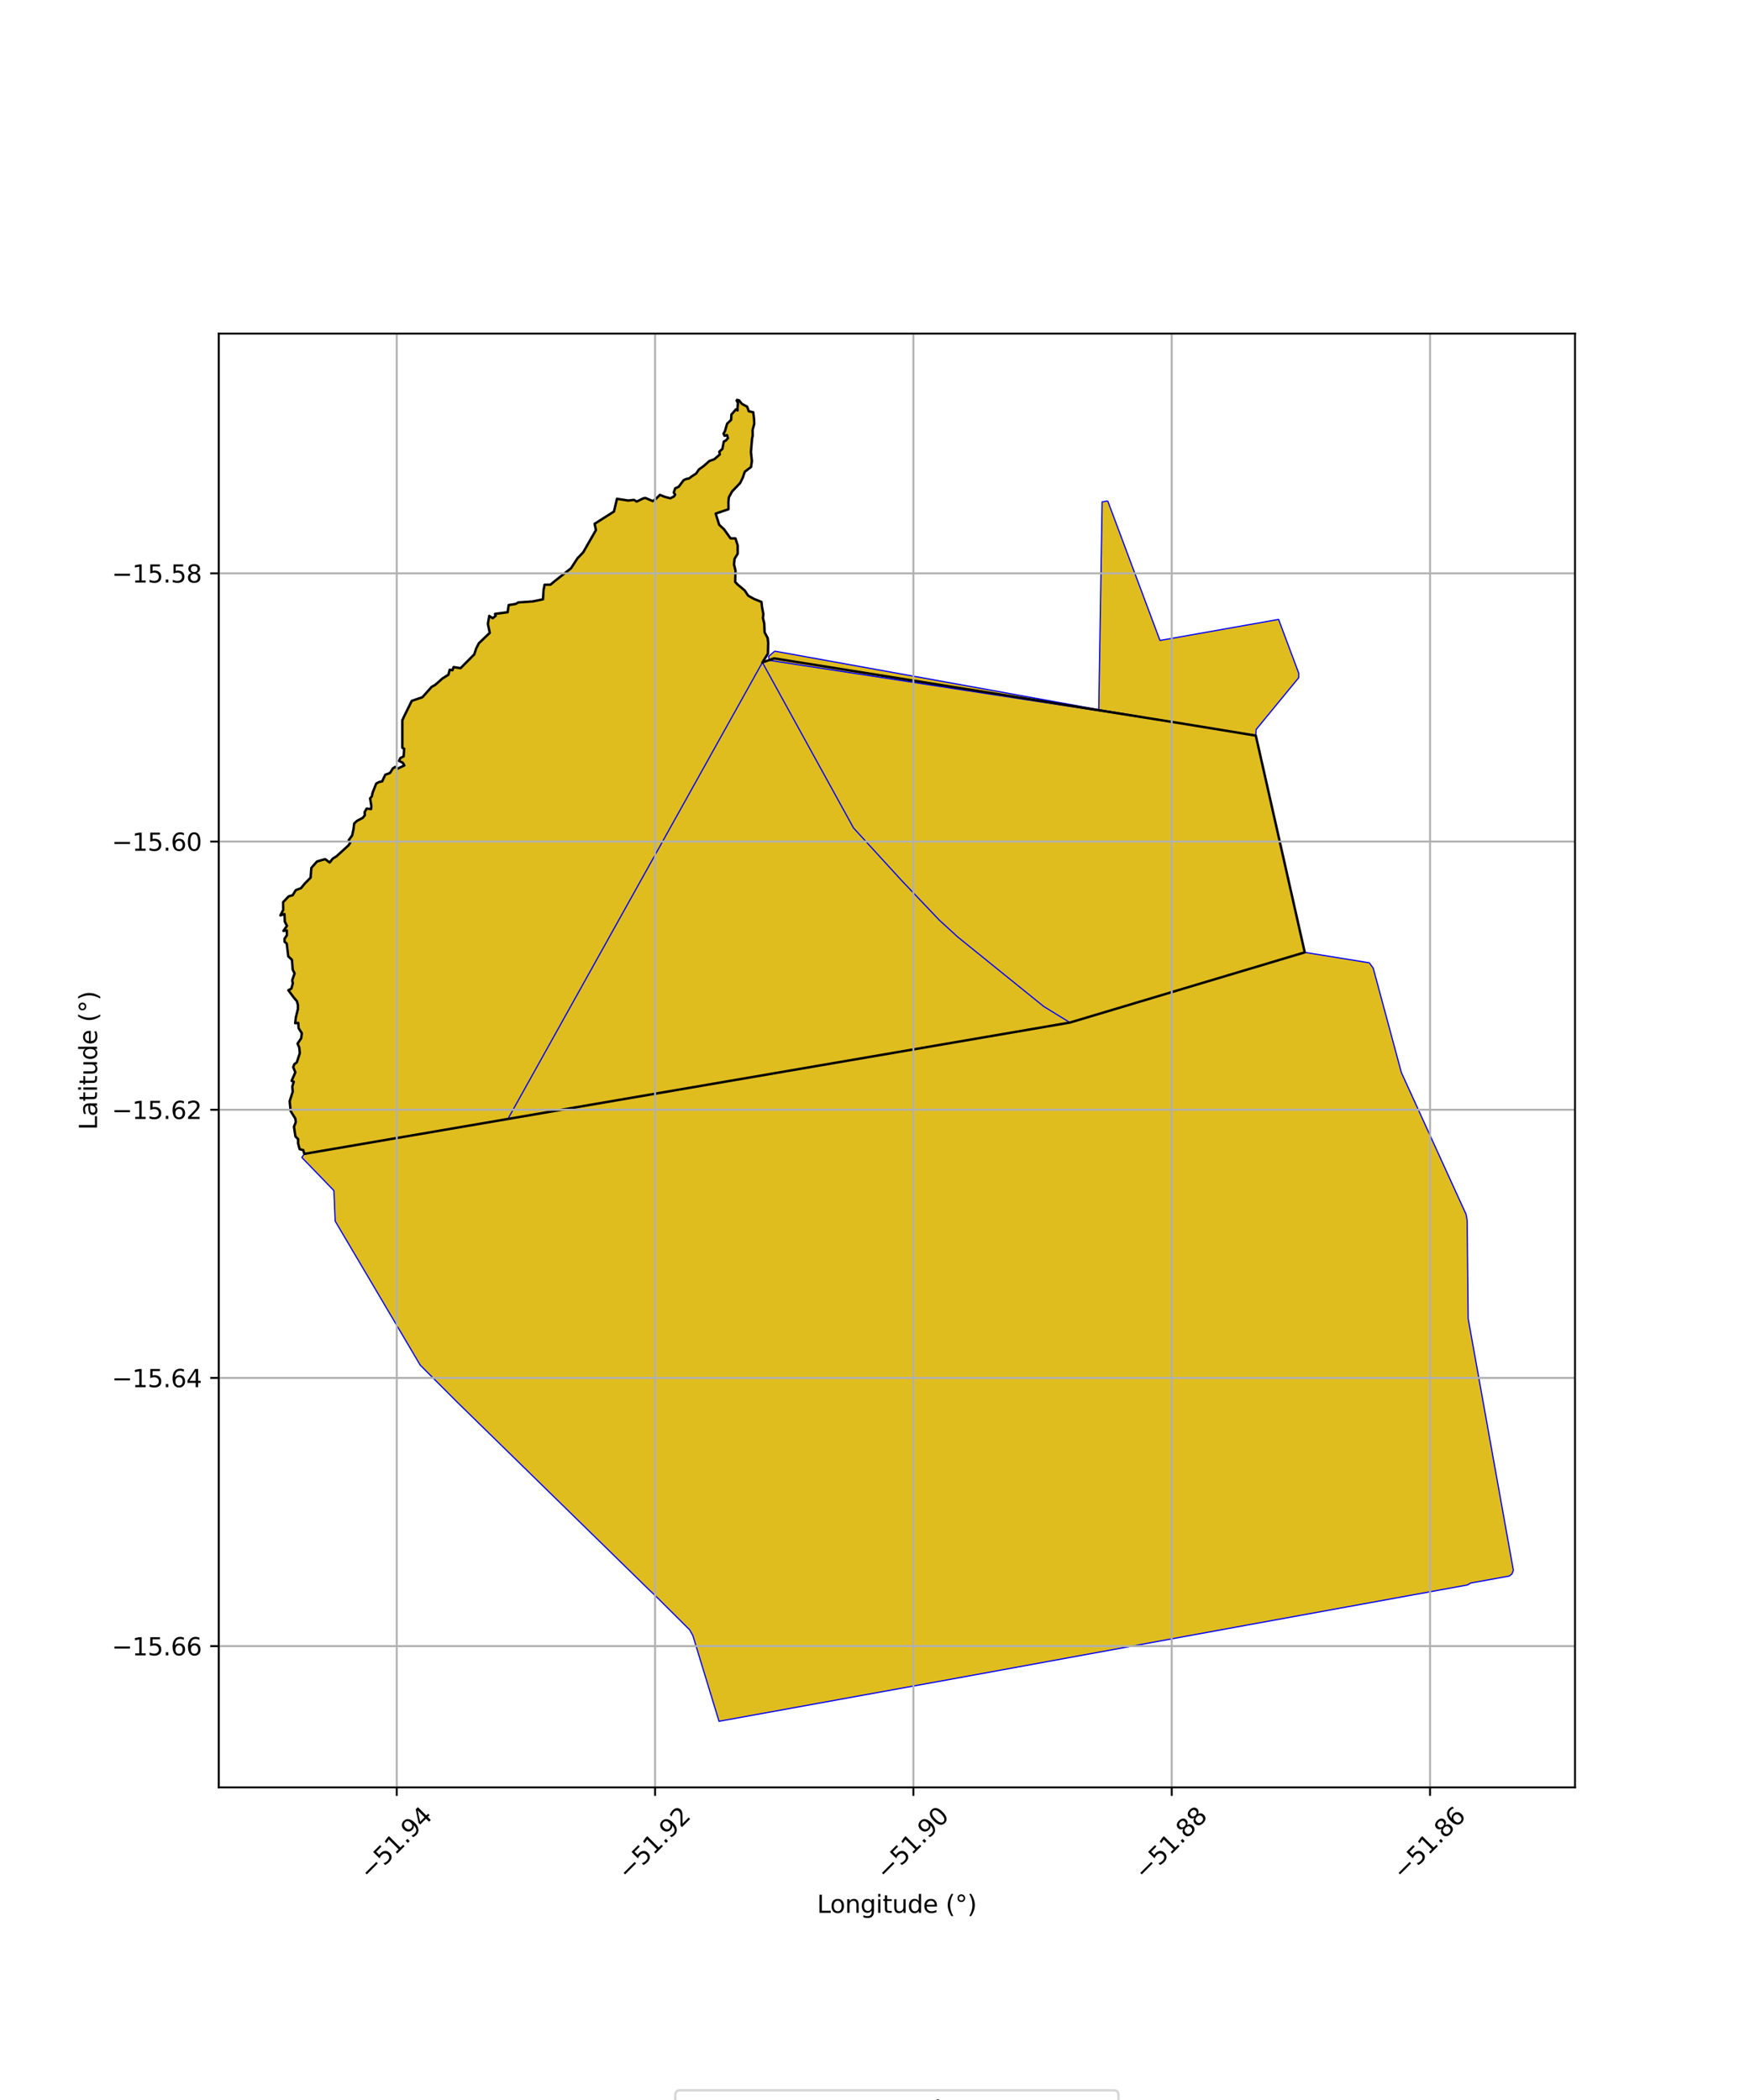 <?xml version="1.0" encoding="utf-8" standalone="no"?>
<!DOCTYPE svg PUBLIC "-//W3C//DTD SVG 1.1//EN"
  "http://www.w3.org/Graphics/SVG/1.1/DTD/svg11.dtd">
<svg xmlns:xlink="http://www.w3.org/1999/xlink" width="720pt" height="864pt" viewBox="0 0 720 864" xmlns="http://www.w3.org/2000/svg" version="1.1">
 <defs>
  <style type="text/css">*{stroke-linejoin: round; stroke-linecap: butt}</style>
 </defs>
 <g id="figure_1">
  <g id="patch_1">
   <path d="M 0 864 
L 720 864 
L 720 0 
L 0 0 
z
" style="fill: #ffffff"/>
  </g>
  <g id="axes_1">
   <g id="patch_2">
    <path d="M 90 735.379 
L 648 735.379 
L 648 137.261 
L 90 137.261 
z
" style="fill: #ffffff"/>
   </g>
   <g id="PatchCollection_1">
    <path d="M 316.487 271.673 
L 487.717 297.907 
L 464.913 336.331 
L 394.003 385.425 
L 393.496 384.502 
L 391.281 382.749 
L 386.504 378.073 
L 387.015 376.856 
L 385.31 374.065 
L 384.662 372.723 
L 382.78 372.159 
L 380.179 370.593 
L 378.121 369.371 
L 371.93 361.73 
L 370.574 359.883 
L 367.849 356.823 
L 368.129 355.117 
L 365.406 352.245 
L 365.059 350.129 
L 363.637 348.63 
L 361.457 348.926 
L 358.033 346.921 
L 355.467 345.108 
L 352.054 340.697 
L 350.659 337.761 
L 351.018 335.399 
L 349.954 333.128 
L 347.399 329.907 
L 344.587 326.213 
L 343.37 324.336 
L 342.335 321.01 
L 341.445 318.2 
L 340.855 317.482 
L 336.738 312.295 
L 336.912 309.631 
L 336.207 308.03 
L 334.341 307.703 
L 334.072 304.211 
L 333.976 302.985 
L 332.435 300.787 
L 329.49 298.551 
L 327.537 296.286 
L 320.904 284.605 
L 319.599 281.166 
L 318.691 279.586 
L 316.927 274.579 
L 316.487 271.673 
" clip-path="url(#p3b73591ba2)" style="fill: #e0bd1f; stroke: #0000ff; stroke-width: 0.5"/>
    <path d="M 302.885 164.448 
L 304.074 164.709 
L 305.202 166.14 
L 307.401 167.312 
L 308.046 169.186 
L 309.905 169.628 
L 310.223 172.198 
L 310.327 174.333 
L 309.629 176.974 
L 309.695 179.212 
L 309.439 180.29 
L 308.951 185.959 
L 309.202 187.886 
L 309.351 189.712 
L 308.99 192.135 
L 306.432 194.09 
L 305.622 196.452 
L 304.551 198.699 
L 301.198 202.206 
L 299.869 204.615 
L 299.691 206.515 
L 299.721 209.52 
L 294.45 211.305 
L 295.884 215.895 
L 297.914 217.81 
L 300.577 221.515 
L 302.59 221.51 
L 303.511 224.432 
L 303.495 227.82 
L 302.214 229.937 
L 301.989 232.224 
L 302.613 234.784 
L 302.472 239.414 
L 303.456 240.477 
L 306.368 242.897 
L 307.833 245.082 
L 310.217 246.417 
L 313.276 247.651 
L 313.536 249.893 
L 314.057 252.609 
L 313.893 254.281 
L 314.419 256.478 
L 314.584 260.155 
L 315.834 262.499 
L 316.067 264.526 
L 315.94 268.901 
L 313.668 272.539 
L 208.921 460.455 
L 125.183 474.746 
L 124.785 473.208 
L 123.275 472.79 
L 122.651 470.409 
L 122.653 468.677 
L 121.562 467.593 
L 121.139 465.124 
L 120.94 463.588 
L 121.695 461.682 
L 121.517 460.248 
L 119.58 457.113 
L 119.348 455.249 
L 119.186 453.068 
L 119.862 451.025 
L 120.445 449.117 
L 120.253 447.079 
L 120.862 445.054 
L 119.973 444.686 
L 121.51 441.185 
L 120.644 439.076 
L 121.081 437.861 
L 122.108 437.1 
L 123.349 433.317 
L 123.114 430.938 
L 122.435 429.37 
L 123.919 427.157 
L 124.181 425.125 
L 122.851 422.987 
L 122.732 420.859 
L 121.452 420.983 
L 121.726 418.574 
L 122.573 415.141 
L 122.57 413.453 
L 122.161 411.924 
L 120.831 410.371 
L 118.645 407.412 
L 119.883 406.731 
L 120.472 404.544 
L 120.222 403.311 
L 121.199 400.494 
L 120.438 398.952 
L 120.107 394.89 
L 118.589 393.444 
L 118.28 390.821 
L 117.968 388.192 
L 117.084 387.494 
L 117.063 386.219 
L 118.028 384.81 
L 118.015 382.819 
L 116.591 383.001 
L 118.076 380.899 
L 117.191 379.221 
L 117.089 377.795 
L 117.047 376.074 
L 115.364 376.616 
L 116.522 374.381 
L 116.479 371.182 
L 118.755 368.791 
L 120.421 368.306 
L 121.676 366.229 
L 123.833 365.424 
L 125.327 363.586 
L 127.787 361.099 
L 128.108 357.064 
L 130.419 354.446 
L 133.774 353.469 
L 135.631 354.864 
L 136.918 353.248 
L 138.446 352.307 
L 143.361 347.823 
L 144.097 346.722 
L 143.483 345.656 
L 144.883 343.722 
L 145.413 341.299 
L 145.73 338.793 
L 146.902 337.721 
L 149.282 336.464 
L 150.115 335.381 
L 150.025 334.131 
L 150.852 332.677 
L 152.668 332.876 
L 152.787 331.643 
L 152.274 328.474 
L 153.004 327.624 
L 153.296 326.157 
L 154.788 322.386 
L 155.937 321.757 
L 157.24 321.466 
L 158.513 318.748 
L 160.437 318.051 
L 161.65 316.141 
L 162.631 315.504 
L 163.608 316.246 
L 166.36 314.917 
L 165.716 313.822 
L 164.17 313.054 
L 164.726 311.871 
L 166.08 311.189 
L 166.289 308.064 
L 165.531 307.663 
L 165.498 302.067 
L 165.554 298.15 
L 165.532 296.348 
L 166.185 294.89 
L 169.41 288.361 
L 173.786 286.863 
L 177.653 282.538 
L 178.964 281.858 
L 182.065 279.126 
L 184.486 277.608 
L 185.036 275.549 
L 186.138 275.758 
L 186.649 274.457 
L 189.481 274.915 
L 191.888 272.438 
L 195.111 269.249 
L 195.942 266.74 
L 197.037 264.625 
L 199.325 262.511 
L 201.509 260.366 
L 200.729 256.698 
L 201.282 253.397 
L 202.695 254.36 
L 203.925 253.375 
L 203.663 252.577 
L 208.853 251.882 
L 209.298 248.937 
L 212.171 248.478 
L 213.2 247.856 
L 219.203 247.447 
L 223.402 246.576 
L 223.634 242.787 
L 224.055 240.587 
L 226.489 240.549 
L 228.479 238.891 
L 234.921 233.81 
L 237.601 229.693 
L 239.926 227.272 
L 245.19 218.085 
L 244.636 215.511 
L 252.584 210.469 
L 252.866 209.176 
L 253.254 207.339 
L 253.844 205.222 
L 258.473 205.938 
L 260.848 205.673 
L 261.962 206.362 
L 264.681 205.032 
L 265.51 204.865 
L 268.588 206.179 
L 269.772 205.32 
L 271.515 203.605 
L 273.466 204.399 
L 275.801 205.01 
L 277.29 204.258 
L 277.784 203.506 
L 277.193 202.625 
L 277.819 200.886 
L 279.235 200.28 
L 281.262 197.549 
L 282.364 197.062 
L 283.497 196.853 
L 284.679 195.952 
L 286.422 194.811 
L 287.554 193.158 
L 289.589 191.671 
L 291.836 189.68 
L 293.93 188.924 
L 296.178 186.947 
L 295.933 185.851 
L 297.211 184.705 
L 297.794 181.654 
L 298.631 181.258 
L 299.497 180.257 
L 299.127 179.016 
L 298.085 179.3 
L 297.68 178.412 
L 298.272 177.389 
L 299.148 174.34 
L 300.815 172.721 
L 300.916 170.582 
L 303.448 168.877 
L 303.437 167.708 
L 303.615 165.809 
L 302.885 164.448 
" clip-path="url(#p3b73591ba2)" style="fill: #e0bd1f; stroke: #0000ff; stroke-width: 0.5"/>
    <path d="M 302.885 164.448 
L 304.074 164.709 
L 305.202 166.14 
L 307.401 167.312 
L 308.046 169.186 
L 309.905 169.628 
L 310.223 172.198 
L 310.327 174.333 
L 309.629 176.974 
L 309.695 179.212 
L 309.439 180.29 
L 308.951 185.959 
L 309.202 187.886 
L 309.351 189.712 
L 308.99 192.135 
L 306.432 194.09 
L 305.622 196.452 
L 304.551 198.699 
L 301.198 202.206 
L 299.869 204.615 
L 299.691 206.515 
L 299.721 209.52 
L 294.45 211.305 
L 295.884 215.895 
L 297.914 217.81 
L 300.577 221.515 
L 302.59 221.51 
L 303.511 224.432 
L 303.495 227.82 
L 302.214 229.937 
L 301.989 232.224 
L 302.613 234.784 
L 302.472 239.414 
L 303.456 240.477 
L 306.368 242.897 
L 307.833 245.082 
L 310.217 246.417 
L 313.276 247.651 
L 313.536 249.893 
L 314.057 252.609 
L 313.893 254.281 
L 314.419 256.478 
L 314.584 260.155 
L 315.834 262.499 
L 316.067 264.526 
L 315.94 268.901 
L 313.668 272.539 
L 318.491 270.874 
L 487.722 297.908 
L 516.682 302.654 
L 536.809 391.829 
L 440.198 420.711 
L 208.921 460.455 
L 125.183 474.746 
L 124.785 473.208 
L 123.275 472.79 
L 122.651 470.409 
L 122.653 468.677 
L 121.562 467.593 
L 121.139 465.124 
L 120.94 463.588 
L 121.695 461.682 
L 121.517 460.248 
L 119.58 457.113 
L 119.348 455.249 
L 119.186 453.068 
L 119.862 451.025 
L 120.445 449.117 
L 120.253 447.079 
L 120.862 445.054 
L 119.973 444.686 
L 121.51 441.185 
L 120.644 439.076 
L 121.081 437.861 
L 122.108 437.1 
L 123.349 433.317 
L 123.114 430.938 
L 122.435 429.37 
L 123.919 427.157 
L 124.181 425.125 
L 122.851 422.987 
L 122.732 420.859 
L 121.452 420.983 
L 121.726 418.574 
L 122.573 415.141 
L 122.57 413.453 
L 122.161 411.924 
L 120.831 410.371 
L 118.645 407.412 
L 119.883 406.731 
L 120.472 404.544 
L 120.222 403.311 
L 121.199 400.494 
L 120.438 398.952 
L 120.107 394.89 
L 118.589 393.444 
L 118.28 390.821 
L 117.968 388.192 
L 117.084 387.494 
L 117.063 386.219 
L 118.028 384.81 
L 118.015 382.819 
L 116.591 383.001 
L 118.076 380.899 
L 117.191 379.221 
L 117.089 377.795 
L 117.047 376.074 
L 115.364 376.616 
L 116.522 374.381 
L 116.479 371.182 
L 118.755 368.791 
L 120.421 368.306 
L 121.676 366.229 
L 123.833 365.424 
L 125.327 363.586 
L 127.787 361.099 
L 128.108 357.064 
L 130.419 354.446 
L 133.774 353.469 
L 135.631 354.864 
L 136.918 353.248 
L 138.446 352.307 
L 143.361 347.823 
L 144.097 346.722 
L 143.483 345.656 
L 144.883 343.722 
L 145.413 341.299 
L 145.73 338.793 
L 146.902 337.721 
L 149.282 336.464 
L 150.115 335.381 
L 150.025 334.131 
L 150.852 332.677 
L 152.668 332.876 
L 152.787 331.643 
L 152.274 328.474 
L 153.004 327.624 
L 153.296 326.157 
L 154.788 322.386 
L 155.937 321.757 
L 157.24 321.466 
L 158.513 318.748 
L 160.437 318.051 
L 161.65 316.141 
L 162.631 315.504 
L 163.608 316.246 
L 166.36 314.917 
L 165.716 313.822 
L 164.17 313.054 
L 164.726 311.871 
L 166.08 311.189 
L 166.289 308.064 
L 165.531 307.663 
L 165.498 302.067 
L 165.554 298.15 
L 165.532 296.348 
L 166.185 294.89 
L 169.41 288.361 
L 173.786 286.863 
L 177.653 282.538 
L 178.964 281.858 
L 182.065 279.126 
L 184.486 277.608 
L 185.036 275.549 
L 186.138 275.758 
L 186.649 274.457 
L 189.481 274.915 
L 191.888 272.438 
L 195.111 269.249 
L 195.942 266.74 
L 197.037 264.625 
L 199.325 262.511 
L 201.509 260.366 
L 200.729 256.698 
L 201.282 253.397 
L 202.695 254.36 
L 203.925 253.375 
L 203.663 252.577 
L 208.853 251.882 
L 209.298 248.937 
L 212.171 248.478 
L 213.2 247.856 
L 219.203 247.447 
L 223.402 246.576 
L 223.634 242.787 
L 224.055 240.587 
L 226.489 240.549 
L 228.479 238.891 
L 234.921 233.81 
L 237.601 229.693 
L 239.926 227.272 
L 245.19 218.085 
L 244.636 215.511 
L 252.584 210.469 
L 252.866 209.176 
L 253.254 207.339 
L 253.844 205.222 
L 258.473 205.938 
L 260.848 205.673 
L 261.962 206.362 
L 264.681 205.032 
L 265.51 204.865 
L 268.588 206.179 
L 269.772 205.32 
L 271.515 203.605 
L 273.466 204.399 
L 275.801 205.01 
L 277.29 204.258 
L 277.784 203.506 
L 277.193 202.625 
L 277.819 200.886 
L 279.235 200.28 
L 281.262 197.549 
L 282.364 197.062 
L 283.497 196.853 
L 284.679 195.952 
L 286.422 194.811 
L 287.554 193.158 
L 289.589 191.671 
L 291.836 189.68 
L 293.93 188.924 
L 296.178 186.947 
L 295.933 185.851 
L 297.211 184.705 
L 297.794 181.654 
L 298.631 181.258 
L 299.497 180.257 
L 299.127 179.016 
L 298.085 179.3 
L 297.68 178.412 
L 298.272 177.389 
L 299.148 174.34 
L 300.815 172.721 
L 300.916 170.582 
L 302.814 168.39 
L 303.448 168.877 
L 303.437 167.708 
L 303.615 165.809 
L 302.885 164.448 
" clip-path="url(#p3b73591ba2)" style="fill: #e0bd1f; stroke: #0000ff; stroke-width: 0.5"/>
    <path d="M 313.668 272.539 
L 351.146 340.627 
L 371.228 362.557 
L 386.427 378.533 
L 393.982 385.448 
L 429.403 414.074 
L 440.198 420.711 
L 536.809 391.829 
L 563.36 396.126 
L 564.986 398.329 
L 576.561 441.267 
L 603.194 499.628 
L 603.63 502.123 
L 604.062 542.624 
L 622.636 646.038 
L 622.086 647.532 
L 620.99 648.426 
L 605.113 651.304 
L 603.772 652.096 
L 512.38 668.727 
L 397.764 689.692 
L 295.827 708.192 
L 285.049 672.879 
L 283.757 670.577 
L 269.864 656.752 
L 266.754 653.791 
L 187.923 576.7 
L 172.887 561.638 
L 137.909 502.411 
L 137.388 489.86 
L 124.187 476.212 
L 125.183 474.746 
L 208.921 460.455 
L 313.668 272.539 
" clip-path="url(#p3b73591ba2)" style="fill: #e0bd1f; stroke: #0000ff; stroke-width: 0.5"/>
    <path d="M 455.75 206.09 
L 464.334 229.021 
L 477.241 263.499 
L 526.049 254.841 
L 534.364 277.048 
L 534.332 278.819 
L 516.818 300.134 
L 516.676 302.657 
L 487.717 297.907 
L 452.056 291.987 
L 453.448 206.5 
L 455.75 206.09 
" clip-path="url(#p3b73591ba2)" style="fill: #e0bd1f; stroke: #0000ff; stroke-width: 0.5"/>
    <path d="M 318.756 267.897 
L 452.056 291.987 
L 487.717 297.907 
L 316.487 271.673 
L 316.241 270.049 
L 318.756 267.897 
" clip-path="url(#p3b73591ba2)" style="fill: #e0bd1f; stroke: #0000ff; stroke-width: 0.5"/>
   </g>
   <g id="PatchCollection_2">
    <path d="M 302.885 164.448 
L 304.074 164.709 
L 305.202 166.14 
L 307.401 167.312 
L 308.046 169.186 
L 309.905 169.628 
L 310.223 172.198 
L 310.327 174.333 
L 309.629 176.974 
L 309.695 179.212 
L 309.439 180.29 
L 308.951 185.959 
L 309.351 189.712 
L 308.99 192.135 
L 306.432 194.09 
L 305.622 196.452 
L 304.551 198.699 
L 301.198 202.206 
L 299.869 204.615 
L 299.691 206.515 
L 299.721 209.52 
L 294.45 211.305 
L 295.884 215.895 
L 297.914 217.81 
L 300.577 221.515 
L 302.59 221.51 
L 303.511 224.432 
L 303.495 227.82 
L 302.214 229.937 
L 301.989 232.224 
L 302.613 234.784 
L 302.472 239.414 
L 303.456 240.477 
L 306.368 242.897 
L 307.833 245.082 
L 310.217 246.417 
L 313.276 247.651 
L 313.536 249.893 
L 314.057 252.609 
L 313.893 254.281 
L 314.419 256.478 
L 314.584 260.155 
L 315.834 262.499 
L 316.067 264.526 
L 315.94 268.901 
L 313.668 272.539 
L 318.491 270.874 
L 487.722 297.908 
L 516.682 302.654 
L 536.809 391.829 
L 440.198 420.711 
L 125.183 474.746 
L 124.785 473.208 
L 123.275 472.79 
L 122.651 470.409 
L 122.653 468.677 
L 121.562 467.593 
L 120.94 463.588 
L 121.695 461.682 
L 121.517 460.248 
L 119.58 457.113 
L 119.186 453.068 
L 120.445 449.117 
L 120.253 447.079 
L 120.862 445.054 
L 119.973 444.686 
L 121.51 441.185 
L 120.644 439.076 
L 121.081 437.861 
L 122.108 437.1 
L 123.349 433.317 
L 123.114 430.938 
L 122.435 429.37 
L 123.919 427.157 
L 124.181 425.125 
L 122.851 422.987 
L 122.732 420.859 
L 121.452 420.983 
L 121.726 418.574 
L 122.573 415.141 
L 122.57 413.453 
L 122.161 411.924 
L 120.831 410.371 
L 118.645 407.412 
L 119.883 406.731 
L 120.472 404.544 
L 120.222 403.311 
L 121.199 400.494 
L 120.438 398.952 
L 120.107 394.89 
L 118.589 393.444 
L 117.968 388.192 
L 117.084 387.494 
L 117.063 386.219 
L 118.028 384.81 
L 118.015 382.819 
L 116.591 383.001 
L 118.076 380.899 
L 117.191 379.221 
L 117.047 376.074 
L 115.364 376.616 
L 116.522 374.381 
L 116.479 371.182 
L 118.755 368.791 
L 120.421 368.306 
L 121.676 366.229 
L 123.833 365.424 
L 125.327 363.586 
L 127.787 361.099 
L 128.108 357.064 
L 130.419 354.446 
L 133.774 353.469 
L 135.631 354.864 
L 136.918 353.248 
L 138.446 352.307 
L 143.361 347.823 
L 144.097 346.722 
L 143.483 345.656 
L 144.883 343.722 
L 145.413 341.299 
L 145.73 338.793 
L 146.902 337.721 
L 149.282 336.464 
L 150.115 335.381 
L 150.025 334.131 
L 150.852 332.677 
L 152.668 332.876 
L 152.787 331.643 
L 152.274 328.474 
L 153.004 327.624 
L 153.296 326.157 
L 154.788 322.386 
L 155.937 321.757 
L 157.24 321.466 
L 158.513 318.748 
L 160.437 318.051 
L 161.65 316.141 
L 162.631 315.504 
L 163.608 316.246 
L 166.36 314.917 
L 165.716 313.822 
L 164.17 313.054 
L 164.726 311.871 
L 166.08 311.189 
L 166.289 308.064 
L 165.531 307.663 
L 165.532 296.348 
L 166.185 294.89 
L 169.41 288.361 
L 173.786 286.863 
L 177.653 282.538 
L 178.964 281.858 
L 182.065 279.126 
L 184.486 277.608 
L 185.036 275.549 
L 186.138 275.758 
L 186.649 274.457 
L 189.481 274.915 
L 195.111 269.249 
L 195.942 266.74 
L 197.037 264.625 
L 201.509 260.366 
L 200.729 256.698 
L 201.282 253.397 
L 202.695 254.36 
L 203.925 253.375 
L 203.663 252.577 
L 208.853 251.882 
L 209.298 248.937 
L 212.171 248.478 
L 213.2 247.856 
L 219.203 247.447 
L 223.402 246.576 
L 223.634 242.787 
L 224.055 240.587 
L 226.489 240.549 
L 228.479 238.891 
L 234.921 233.81 
L 237.601 229.693 
L 239.926 227.272 
L 245.19 218.085 
L 244.636 215.511 
L 252.584 210.469 
L 253.844 205.222 
L 258.473 205.938 
L 260.848 205.673 
L 261.962 206.362 
L 264.681 205.032 
L 265.51 204.865 
L 268.588 206.179 
L 269.772 205.32 
L 271.515 203.605 
L 273.466 204.399 
L 275.801 205.01 
L 277.29 204.258 
L 277.784 203.506 
L 277.193 202.625 
L 277.819 200.886 
L 279.235 200.28 
L 281.262 197.549 
L 282.364 197.062 
L 283.497 196.853 
L 284.679 195.952 
L 286.422 194.811 
L 287.554 193.158 
L 289.589 191.671 
L 291.836 189.68 
L 293.93 188.924 
L 296.178 186.947 
L 295.933 185.851 
L 297.211 184.705 
L 297.794 181.654 
L 298.631 181.258 
L 299.497 180.257 
L 299.127 179.016 
L 298.085 179.3 
L 297.68 178.412 
L 298.272 177.389 
L 299.148 174.34 
L 300.815 172.721 
L 300.916 170.582 
L 302.814 168.39 
L 303.448 168.877 
L 303.437 167.708 
L 303.615 165.809 
L 302.885 164.448 
L 302.885 164.448 
" clip-path="url(#p3b73591ba2)" style="fill: none; stroke: #000000"/>
   </g>
   <g id="matplotlib.axis_1">
    <g id="xtick_1">
     <g id="line2d_1">
      <path d="M 163.242 735.379 
L 163.242 137.261 
" clip-path="url(#p3b73591ba2)" style="fill: none; stroke: #b0b0b0; stroke-width: 0.8; stroke-linecap: square"/>
     </g>
     <g id="line2d_2">
      <defs>
       <path id="m1f5f37242e" d="M 0 0 
L 0 3.5 
" style="stroke: #000000; stroke-width: 0.8"/>
      </defs>
      <g>
       <use xlink:href="#m1f5f37242e" x="163.242" y="735.379" style="stroke: #000000; stroke-width: 0.8"/>
      </g>
     </g>
     <g id="text_1">
      <!-- −51.94 -->
      <g transform="translate(152.109 773.92) rotate(-45) scale(0.1 -0.1)">
       <defs>
        <path id="DejaVuSans-2212" d="M 678 2272 
L 4684 2272 
L 4684 1741 
L 678 1741 
L 678 2272 
z
" transform="scale(0.016)"/>
        <path id="DejaVuSans-35" d="M 691 4666 
L 3169 4666 
L 3169 4134 
L 1269 4134 
L 1269 2991 
Q 1406 3038 1543 3061 
Q 1681 3084 1819 3084 
Q 2600 3084 3056 2656 
Q 3513 2228 3513 1497 
Q 3513 744 3044 326 
Q 2575 -91 1722 -91 
Q 1428 -91 1123 -41 
Q 819 9 494 109 
L 494 744 
Q 775 591 1075 516 
Q 1375 441 1709 441 
Q 2250 441 2565 725 
Q 2881 1009 2881 1497 
Q 2881 1984 2565 2268 
Q 2250 2553 1709 2553 
Q 1456 2553 1204 2497 
Q 953 2441 691 2322 
L 691 4666 
z
" transform="scale(0.016)"/>
        <path id="DejaVuSans-31" d="M 794 531 
L 1825 531 
L 1825 4091 
L 703 3866 
L 703 4441 
L 1819 4666 
L 2450 4666 
L 2450 531 
L 3481 531 
L 3481 0 
L 794 0 
L 794 531 
z
" transform="scale(0.016)"/>
        <path id="DejaVuSans-2e" d="M 684 794 
L 1344 794 
L 1344 0 
L 684 0 
L 684 794 
z
" transform="scale(0.016)"/>
        <path id="DejaVuSans-39" d="M 703 97 
L 703 672 
Q 941 559 1184 500 
Q 1428 441 1663 441 
Q 2288 441 2617 861 
Q 2947 1281 2994 2138 
Q 2813 1869 2534 1725 
Q 2256 1581 1919 1581 
Q 1219 1581 811 2004 
Q 403 2428 403 3163 
Q 403 3881 828 4315 
Q 1253 4750 1959 4750 
Q 2769 4750 3195 4129 
Q 3622 3509 3622 2328 
Q 3622 1225 3098 567 
Q 2575 -91 1691 -91 
Q 1453 -91 1209 -44 
Q 966 3 703 97 
z
M 1959 2075 
Q 2384 2075 2632 2365 
Q 2881 2656 2881 3163 
Q 2881 3666 2632 3958 
Q 2384 4250 1959 4250 
Q 1534 4250 1286 3958 
Q 1038 3666 1038 3163 
Q 1038 2656 1286 2365 
Q 1534 2075 1959 2075 
z
" transform="scale(0.016)"/>
        <path id="DejaVuSans-34" d="M 2419 4116 
L 825 1625 
L 2419 1625 
L 2419 4116 
z
M 2253 4666 
L 3047 4666 
L 3047 1625 
L 3713 1625 
L 3713 1100 
L 3047 1100 
L 3047 0 
L 2419 0 
L 2419 1100 
L 313 1100 
L 313 1709 
L 2253 4666 
z
" transform="scale(0.016)"/>
       </defs>
       <use xlink:href="#DejaVuSans-2212"/>
       <use xlink:href="#DejaVuSans-35" transform="translate(83.789 0)"/>
       <use xlink:href="#DejaVuSans-31" transform="translate(147.412 0)"/>
       <use xlink:href="#DejaVuSans-2e" transform="translate(211.035 0)"/>
       <use xlink:href="#DejaVuSans-39" transform="translate(242.822 0)"/>
       <use xlink:href="#DejaVuSans-34" transform="translate(306.445 0)"/>
      </g>
     </g>
    </g>
    <g id="xtick_2">
     <g id="line2d_3">
      <path d="M 269.523 735.379 
L 269.523 137.261 
" clip-path="url(#p3b73591ba2)" style="fill: none; stroke: #b0b0b0; stroke-width: 0.8; stroke-linecap: square"/>
     </g>
     <g id="line2d_4">
      <g>
       <use xlink:href="#m1f5f37242e" x="269.523" y="735.379" style="stroke: #000000; stroke-width: 0.8"/>
      </g>
     </g>
     <g id="text_2">
      <!-- −51.92 -->
      <g transform="translate(258.39 773.92) rotate(-45) scale(0.1 -0.1)">
       <defs>
        <path id="DejaVuSans-32" d="M 1228 531 
L 3431 531 
L 3431 0 
L 469 0 
L 469 531 
Q 828 903 1448 1529 
Q 2069 2156 2228 2338 
Q 2531 2678 2651 2914 
Q 2772 3150 2772 3378 
Q 2772 3750 2511 3984 
Q 2250 4219 1831 4219 
Q 1534 4219 1204 4116 
Q 875 4013 500 3803 
L 500 4441 
Q 881 4594 1212 4672 
Q 1544 4750 1819 4750 
Q 2544 4750 2975 4387 
Q 3406 4025 3406 3419 
Q 3406 3131 3298 2873 
Q 3191 2616 2906 2266 
Q 2828 2175 2409 1742 
Q 1991 1309 1228 531 
z
" transform="scale(0.016)"/>
       </defs>
       <use xlink:href="#DejaVuSans-2212"/>
       <use xlink:href="#DejaVuSans-35" transform="translate(83.789 0)"/>
       <use xlink:href="#DejaVuSans-31" transform="translate(147.412 0)"/>
       <use xlink:href="#DejaVuSans-2e" transform="translate(211.035 0)"/>
       <use xlink:href="#DejaVuSans-39" transform="translate(242.822 0)"/>
       <use xlink:href="#DejaVuSans-32" transform="translate(306.445 0)"/>
      </g>
     </g>
    </g>
    <g id="xtick_3">
     <g id="line2d_5">
      <path d="M 375.804 735.379 
L 375.804 137.261 
" clip-path="url(#p3b73591ba2)" style="fill: none; stroke: #b0b0b0; stroke-width: 0.8; stroke-linecap: square"/>
     </g>
     <g id="line2d_6">
      <g>
       <use xlink:href="#m1f5f37242e" x="375.804" y="735.379" style="stroke: #000000; stroke-width: 0.8"/>
      </g>
     </g>
     <g id="text_3">
      <!-- −51.90 -->
      <g transform="translate(364.671 773.92) rotate(-45) scale(0.1 -0.1)">
       <defs>
        <path id="DejaVuSans-30" d="M 2034 4250 
Q 1547 4250 1301 3770 
Q 1056 3291 1056 2328 
Q 1056 1369 1301 889 
Q 1547 409 2034 409 
Q 2525 409 2770 889 
Q 3016 1369 3016 2328 
Q 3016 3291 2770 3770 
Q 2525 4250 2034 4250 
z
M 2034 4750 
Q 2819 4750 3233 4129 
Q 3647 3509 3647 2328 
Q 3647 1150 3233 529 
Q 2819 -91 2034 -91 
Q 1250 -91 836 529 
Q 422 1150 422 2328 
Q 422 3509 836 4129 
Q 1250 4750 2034 4750 
z
" transform="scale(0.016)"/>
       </defs>
       <use xlink:href="#DejaVuSans-2212"/>
       <use xlink:href="#DejaVuSans-35" transform="translate(83.789 0)"/>
       <use xlink:href="#DejaVuSans-31" transform="translate(147.412 0)"/>
       <use xlink:href="#DejaVuSans-2e" transform="translate(211.035 0)"/>
       <use xlink:href="#DejaVuSans-39" transform="translate(242.822 0)"/>
       <use xlink:href="#DejaVuSans-30" transform="translate(306.445 0)"/>
      </g>
     </g>
    </g>
    <g id="xtick_4">
     <g id="line2d_7">
      <path d="M 482.084 735.379 
L 482.084 137.261 
" clip-path="url(#p3b73591ba2)" style="fill: none; stroke: #b0b0b0; stroke-width: 0.8; stroke-linecap: square"/>
     </g>
     <g id="line2d_8">
      <g>
       <use xlink:href="#m1f5f37242e" x="482.084" y="735.379" style="stroke: #000000; stroke-width: 0.8"/>
      </g>
     </g>
     <g id="text_4">
      <!-- −51.88 -->
      <g transform="translate(470.951 773.92) rotate(-45) scale(0.1 -0.1)">
       <defs>
        <path id="DejaVuSans-38" d="M 2034 2216 
Q 1584 2216 1326 1975 
Q 1069 1734 1069 1313 
Q 1069 891 1326 650 
Q 1584 409 2034 409 
Q 2484 409 2743 651 
Q 3003 894 3003 1313 
Q 3003 1734 2745 1975 
Q 2488 2216 2034 2216 
z
M 1403 2484 
Q 997 2584 770 2862 
Q 544 3141 544 3541 
Q 544 4100 942 4425 
Q 1341 4750 2034 4750 
Q 2731 4750 3128 4425 
Q 3525 4100 3525 3541 
Q 3525 3141 3298 2862 
Q 3072 2584 2669 2484 
Q 3125 2378 3379 2068 
Q 3634 1759 3634 1313 
Q 3634 634 3220 271 
Q 2806 -91 2034 -91 
Q 1263 -91 848 271 
Q 434 634 434 1313 
Q 434 1759 690 2068 
Q 947 2378 1403 2484 
z
M 1172 3481 
Q 1172 3119 1398 2916 
Q 1625 2713 2034 2713 
Q 2441 2713 2670 2916 
Q 2900 3119 2900 3481 
Q 2900 3844 2670 4047 
Q 2441 4250 2034 4250 
Q 1625 4250 1398 4047 
Q 1172 3844 1172 3481 
z
" transform="scale(0.016)"/>
       </defs>
       <use xlink:href="#DejaVuSans-2212"/>
       <use xlink:href="#DejaVuSans-35" transform="translate(83.789 0)"/>
       <use xlink:href="#DejaVuSans-31" transform="translate(147.412 0)"/>
       <use xlink:href="#DejaVuSans-2e" transform="translate(211.035 0)"/>
       <use xlink:href="#DejaVuSans-38" transform="translate(242.822 0)"/>
       <use xlink:href="#DejaVuSans-38" transform="translate(306.445 0)"/>
      </g>
     </g>
    </g>
    <g id="xtick_5">
     <g id="line2d_9">
      <path d="M 588.365 735.379 
L 588.365 137.261 
" clip-path="url(#p3b73591ba2)" style="fill: none; stroke: #b0b0b0; stroke-width: 0.8; stroke-linecap: square"/>
     </g>
     <g id="line2d_10">
      <g>
       <use xlink:href="#m1f5f37242e" x="588.365" y="735.379" style="stroke: #000000; stroke-width: 0.8"/>
      </g>
     </g>
     <g id="text_5">
      <!-- −51.86 -->
      <g transform="translate(577.232 773.92) rotate(-45) scale(0.1 -0.1)">
       <defs>
        <path id="DejaVuSans-36" d="M 2113 2584 
Q 1688 2584 1439 2293 
Q 1191 2003 1191 1497 
Q 1191 994 1439 701 
Q 1688 409 2113 409 
Q 2538 409 2786 701 
Q 3034 994 3034 1497 
Q 3034 2003 2786 2293 
Q 2538 2584 2113 2584 
z
M 3366 4563 
L 3366 3988 
Q 3128 4100 2886 4159 
Q 2644 4219 2406 4219 
Q 1781 4219 1451 3797 
Q 1122 3375 1075 2522 
Q 1259 2794 1537 2939 
Q 1816 3084 2150 3084 
Q 2853 3084 3261 2657 
Q 3669 2231 3669 1497 
Q 3669 778 3244 343 
Q 2819 -91 2113 -91 
Q 1303 -91 875 529 
Q 447 1150 447 2328 
Q 447 3434 972 4092 
Q 1497 4750 2381 4750 
Q 2619 4750 2861 4703 
Q 3103 4656 3366 4563 
z
" transform="scale(0.016)"/>
       </defs>
       <use xlink:href="#DejaVuSans-2212"/>
       <use xlink:href="#DejaVuSans-35" transform="translate(83.789 0)"/>
       <use xlink:href="#DejaVuSans-31" transform="translate(147.412 0)"/>
       <use xlink:href="#DejaVuSans-2e" transform="translate(211.035 0)"/>
       <use xlink:href="#DejaVuSans-38" transform="translate(242.822 0)"/>
       <use xlink:href="#DejaVuSans-36" transform="translate(306.445 0)"/>
      </g>
     </g>
    </g>
    <g id="text_6">
     <!-- Longitude (°) -->
     <g transform="translate(336.14 786.989) scale(0.1 -0.1)">
      <defs>
       <path id="DejaVuSans-4c" d="M 628 4666 
L 1259 4666 
L 1259 531 
L 3531 531 
L 3531 0 
L 628 0 
L 628 4666 
z
" transform="scale(0.016)"/>
       <path id="DejaVuSans-6f" d="M 1959 3097 
Q 1497 3097 1228 2736 
Q 959 2375 959 1747 
Q 959 1119 1226 758 
Q 1494 397 1959 397 
Q 2419 397 2687 759 
Q 2956 1122 2956 1747 
Q 2956 2369 2687 2733 
Q 2419 3097 1959 3097 
z
M 1959 3584 
Q 2709 3584 3137 3096 
Q 3566 2609 3566 1747 
Q 3566 888 3137 398 
Q 2709 -91 1959 -91 
Q 1206 -91 779 398 
Q 353 888 353 1747 
Q 353 2609 779 3096 
Q 1206 3584 1959 3584 
z
" transform="scale(0.016)"/>
       <path id="DejaVuSans-6e" d="M 3513 2113 
L 3513 0 
L 2938 0 
L 2938 2094 
Q 2938 2591 2744 2837 
Q 2550 3084 2163 3084 
Q 1697 3084 1428 2787 
Q 1159 2491 1159 1978 
L 1159 0 
L 581 0 
L 581 3500 
L 1159 3500 
L 1159 2956 
Q 1366 3272 1645 3428 
Q 1925 3584 2291 3584 
Q 2894 3584 3203 3211 
Q 3513 2838 3513 2113 
z
" transform="scale(0.016)"/>
       <path id="DejaVuSans-67" d="M 2906 1791 
Q 2906 2416 2648 2759 
Q 2391 3103 1925 3103 
Q 1463 3103 1205 2759 
Q 947 2416 947 1791 
Q 947 1169 1205 825 
Q 1463 481 1925 481 
Q 2391 481 2648 825 
Q 2906 1169 2906 1791 
z
M 3481 434 
Q 3481 -459 3084 -895 
Q 2688 -1331 1869 -1331 
Q 1566 -1331 1297 -1286 
Q 1028 -1241 775 -1147 
L 775 -588 
Q 1028 -725 1275 -790 
Q 1522 -856 1778 -856 
Q 2344 -856 2625 -561 
Q 2906 -266 2906 331 
L 2906 616 
Q 2728 306 2450 153 
Q 2172 0 1784 0 
Q 1141 0 747 490 
Q 353 981 353 1791 
Q 353 2603 747 3093 
Q 1141 3584 1784 3584 
Q 2172 3584 2450 3431 
Q 2728 3278 2906 2969 
L 2906 3500 
L 3481 3500 
L 3481 434 
z
" transform="scale(0.016)"/>
       <path id="DejaVuSans-69" d="M 603 3500 
L 1178 3500 
L 1178 0 
L 603 0 
L 603 3500 
z
M 603 4863 
L 1178 4863 
L 1178 4134 
L 603 4134 
L 603 4863 
z
" transform="scale(0.016)"/>
       <path id="DejaVuSans-74" d="M 1172 4494 
L 1172 3500 
L 2356 3500 
L 2356 3053 
L 1172 3053 
L 1172 1153 
Q 1172 725 1289 603 
Q 1406 481 1766 481 
L 2356 481 
L 2356 0 
L 1766 0 
Q 1100 0 847 248 
Q 594 497 594 1153 
L 594 3053 
L 172 3053 
L 172 3500 
L 594 3500 
L 594 4494 
L 1172 4494 
z
" transform="scale(0.016)"/>
       <path id="DejaVuSans-75" d="M 544 1381 
L 544 3500 
L 1119 3500 
L 1119 1403 
Q 1119 906 1312 657 
Q 1506 409 1894 409 
Q 2359 409 2629 706 
Q 2900 1003 2900 1516 
L 2900 3500 
L 3475 3500 
L 3475 0 
L 2900 0 
L 2900 538 
Q 2691 219 2414 64 
Q 2138 -91 1772 -91 
Q 1169 -91 856 284 
Q 544 659 544 1381 
z
M 1991 3584 
L 1991 3584 
z
" transform="scale(0.016)"/>
       <path id="DejaVuSans-64" d="M 2906 2969 
L 2906 4863 
L 3481 4863 
L 3481 0 
L 2906 0 
L 2906 525 
Q 2725 213 2448 61 
Q 2172 -91 1784 -91 
Q 1150 -91 751 415 
Q 353 922 353 1747 
Q 353 2572 751 3078 
Q 1150 3584 1784 3584 
Q 2172 3584 2448 3432 
Q 2725 3281 2906 2969 
z
M 947 1747 
Q 947 1113 1208 752 
Q 1469 391 1925 391 
Q 2381 391 2643 752 
Q 2906 1113 2906 1747 
Q 2906 2381 2643 2742 
Q 2381 3103 1925 3103 
Q 1469 3103 1208 2742 
Q 947 2381 947 1747 
z
" transform="scale(0.016)"/>
       <path id="DejaVuSans-65" d="M 3597 1894 
L 3597 1613 
L 953 1613 
Q 991 1019 1311 708 
Q 1631 397 2203 397 
Q 2534 397 2845 478 
Q 3156 559 3463 722 
L 3463 178 
Q 3153 47 2828 -22 
Q 2503 -91 2169 -91 
Q 1331 -91 842 396 
Q 353 884 353 1716 
Q 353 2575 817 3079 
Q 1281 3584 2069 3584 
Q 2775 3584 3186 3129 
Q 3597 2675 3597 1894 
z
M 3022 2063 
Q 3016 2534 2758 2815 
Q 2500 3097 2075 3097 
Q 1594 3097 1305 2825 
Q 1016 2553 972 2059 
L 3022 2063 
z
" transform="scale(0.016)"/>
       <path id="DejaVuSans-20" transform="scale(0.016)"/>
       <path id="DejaVuSans-28" d="M 1984 4856 
Q 1566 4138 1362 3434 
Q 1159 2731 1159 2009 
Q 1159 1288 1364 580 
Q 1569 -128 1984 -844 
L 1484 -844 
Q 1016 -109 783 600 
Q 550 1309 550 2009 
Q 550 2706 781 3412 
Q 1013 4119 1484 4856 
L 1984 4856 
z
" transform="scale(0.016)"/>
       <path id="DejaVuSans-b0" d="M 1600 4347 
Q 1350 4347 1178 4173 
Q 1006 4000 1006 3750 
Q 1006 3503 1178 3333 
Q 1350 3163 1600 3163 
Q 1850 3163 2022 3333 
Q 2194 3503 2194 3750 
Q 2194 3997 2020 4172 
Q 1847 4347 1600 4347 
z
M 1600 4750 
Q 1800 4750 1984 4673 
Q 2169 4597 2303 4453 
Q 2447 4313 2519 4134 
Q 2591 3956 2591 3750 
Q 2591 3338 2302 3052 
Q 2013 2766 1594 2766 
Q 1172 2766 890 3047 
Q 609 3328 609 3750 
Q 609 4169 896 4459 
Q 1184 4750 1600 4750 
z
" transform="scale(0.016)"/>
       <path id="DejaVuSans-29" d="M 513 4856 
L 1013 4856 
Q 1481 4119 1714 3412 
Q 1947 2706 1947 2009 
Q 1947 1309 1714 600 
Q 1481 -109 1013 -844 
L 513 -844 
Q 928 -128 1133 580 
Q 1338 1288 1338 2009 
Q 1338 2731 1133 3434 
Q 928 4138 513 4856 
z
" transform="scale(0.016)"/>
      </defs>
      <use xlink:href="#DejaVuSans-4c"/>
      <use xlink:href="#DejaVuSans-6f" transform="translate(53.963 0)"/>
      <use xlink:href="#DejaVuSans-6e" transform="translate(115.145 0)"/>
      <use xlink:href="#DejaVuSans-67" transform="translate(178.523 0)"/>
      <use xlink:href="#DejaVuSans-69" transform="translate(242 0)"/>
      <use xlink:href="#DejaVuSans-74" transform="translate(269.783 0)"/>
      <use xlink:href="#DejaVuSans-75" transform="translate(308.992 0)"/>
      <use xlink:href="#DejaVuSans-64" transform="translate(372.371 0)"/>
      <use xlink:href="#DejaVuSans-65" transform="translate(435.848 0)"/>
      <use xlink:href="#DejaVuSans-20" transform="translate(497.371 0)"/>
      <use xlink:href="#DejaVuSans-28" transform="translate(529.158 0)"/>
      <use xlink:href="#DejaVuSans-b0" transform="translate(568.172 0)"/>
      <use xlink:href="#DejaVuSans-29" transform="translate(618.172 0)"/>
     </g>
    </g>
   </g>
   <g id="matplotlib.axis_2">
    <g id="ytick_1">
     <g id="line2d_11">
      <path d="M 90 677.259 
L 648 677.259 
" clip-path="url(#p3b73591ba2)" style="fill: none; stroke: #b0b0b0; stroke-width: 0.8; stroke-linecap: square"/>
     </g>
     <g id="line2d_12">
      <defs>
       <path id="m8784542e96" d="M 0 0 
L -3.5 0 
" style="stroke: #000000; stroke-width: 0.8"/>
      </defs>
      <g>
       <use xlink:href="#m8784542e96" x="90" y="677.259" style="stroke: #000000; stroke-width: 0.8"/>
      </g>
     </g>
     <g id="text_7">
      <!-- −15.66 -->
      <g transform="translate(45.992 681.058) scale(0.1 -0.1)">
       <use xlink:href="#DejaVuSans-2212"/>
       <use xlink:href="#DejaVuSans-31" transform="translate(83.789 0)"/>
       <use xlink:href="#DejaVuSans-35" transform="translate(147.412 0)"/>
       <use xlink:href="#DejaVuSans-2e" transform="translate(211.035 0)"/>
       <use xlink:href="#DejaVuSans-36" transform="translate(242.822 0)"/>
       <use xlink:href="#DejaVuSans-36" transform="translate(306.445 0)"/>
      </g>
     </g>
    </g>
    <g id="ytick_2">
     <g id="line2d_13">
      <path d="M 90 566.916 
L 648 566.916 
" clip-path="url(#p3b73591ba2)" style="fill: none; stroke: #b0b0b0; stroke-width: 0.8; stroke-linecap: square"/>
     </g>
     <g id="line2d_14">
      <g>
       <use xlink:href="#m8784542e96" x="90" y="566.916" style="stroke: #000000; stroke-width: 0.8"/>
      </g>
     </g>
     <g id="text_8">
      <!-- −15.64 -->
      <g transform="translate(45.992 570.715) scale(0.1 -0.1)">
       <use xlink:href="#DejaVuSans-2212"/>
       <use xlink:href="#DejaVuSans-31" transform="translate(83.789 0)"/>
       <use xlink:href="#DejaVuSans-35" transform="translate(147.412 0)"/>
       <use xlink:href="#DejaVuSans-2e" transform="translate(211.035 0)"/>
       <use xlink:href="#DejaVuSans-36" transform="translate(242.822 0)"/>
       <use xlink:href="#DejaVuSans-34" transform="translate(306.445 0)"/>
      </g>
     </g>
    </g>
    <g id="ytick_3">
     <g id="line2d_15">
      <path d="M 90 456.573 
L 648 456.573 
" clip-path="url(#p3b73591ba2)" style="fill: none; stroke: #b0b0b0; stroke-width: 0.8; stroke-linecap: square"/>
     </g>
     <g id="line2d_16">
      <g>
       <use xlink:href="#m8784542e96" x="90" y="456.573" style="stroke: #000000; stroke-width: 0.8"/>
      </g>
     </g>
     <g id="text_9">
      <!-- −15.62 -->
      <g transform="translate(45.992 460.372) scale(0.1 -0.1)">
       <use xlink:href="#DejaVuSans-2212"/>
       <use xlink:href="#DejaVuSans-31" transform="translate(83.789 0)"/>
       <use xlink:href="#DejaVuSans-35" transform="translate(147.412 0)"/>
       <use xlink:href="#DejaVuSans-2e" transform="translate(211.035 0)"/>
       <use xlink:href="#DejaVuSans-36" transform="translate(242.822 0)"/>
       <use xlink:href="#DejaVuSans-32" transform="translate(306.445 0)"/>
      </g>
     </g>
    </g>
    <g id="ytick_4">
     <g id="line2d_17">
      <path d="M 90 346.23 
L 648 346.23 
" clip-path="url(#p3b73591ba2)" style="fill: none; stroke: #b0b0b0; stroke-width: 0.8; stroke-linecap: square"/>
     </g>
     <g id="line2d_18">
      <g>
       <use xlink:href="#m8784542e96" x="90" y="346.23" style="stroke: #000000; stroke-width: 0.8"/>
      </g>
     </g>
     <g id="text_10">
      <!-- −15.60 -->
      <g transform="translate(45.992 350.029) scale(0.1 -0.1)">
       <use xlink:href="#DejaVuSans-2212"/>
       <use xlink:href="#DejaVuSans-31" transform="translate(83.789 0)"/>
       <use xlink:href="#DejaVuSans-35" transform="translate(147.412 0)"/>
       <use xlink:href="#DejaVuSans-2e" transform="translate(211.035 0)"/>
       <use xlink:href="#DejaVuSans-36" transform="translate(242.822 0)"/>
       <use xlink:href="#DejaVuSans-30" transform="translate(306.445 0)"/>
      </g>
     </g>
    </g>
    <g id="ytick_5">
     <g id="line2d_19">
      <path d="M 90 235.887 
L 648 235.887 
" clip-path="url(#p3b73591ba2)" style="fill: none; stroke: #b0b0b0; stroke-width: 0.8; stroke-linecap: square"/>
     </g>
     <g id="line2d_20">
      <g>
       <use xlink:href="#m8784542e96" x="90" y="235.887" style="stroke: #000000; stroke-width: 0.8"/>
      </g>
     </g>
     <g id="text_11">
      <!-- −15.58 -->
      <g transform="translate(45.992 239.686) scale(0.1 -0.1)">
       <use xlink:href="#DejaVuSans-2212"/>
       <use xlink:href="#DejaVuSans-31" transform="translate(83.789 0)"/>
       <use xlink:href="#DejaVuSans-35" transform="translate(147.412 0)"/>
       <use xlink:href="#DejaVuSans-2e" transform="translate(211.035 0)"/>
       <use xlink:href="#DejaVuSans-35" transform="translate(242.822 0)"/>
       <use xlink:href="#DejaVuSans-38" transform="translate(306.445 0)"/>
      </g>
     </g>
    </g>
    <g id="text_12">
     <!-- Latitude (°) -->
     <g transform="translate(39.913 464.89) rotate(-90) scale(0.1 -0.1)">
      <defs>
       <path id="DejaVuSans-61" d="M 2194 1759 
Q 1497 1759 1228 1600 
Q 959 1441 959 1056 
Q 959 750 1161 570 
Q 1363 391 1709 391 
Q 2188 391 2477 730 
Q 2766 1069 2766 1631 
L 2766 1759 
L 2194 1759 
z
M 3341 1997 
L 3341 0 
L 2766 0 
L 2766 531 
Q 2569 213 2275 61 
Q 1981 -91 1556 -91 
Q 1019 -91 701 211 
Q 384 513 384 1019 
Q 384 1609 779 1909 
Q 1175 2209 1959 2209 
L 2766 2209 
L 2766 2266 
Q 2766 2663 2505 2880 
Q 2244 3097 1772 3097 
Q 1472 3097 1187 3025 
Q 903 2953 641 2809 
L 641 3341 
Q 956 3463 1253 3523 
Q 1550 3584 1831 3584 
Q 2591 3584 2966 3190 
Q 3341 2797 3341 1997 
z
" transform="scale(0.016)"/>
      </defs>
      <use xlink:href="#DejaVuSans-4c"/>
      <use xlink:href="#DejaVuSans-61" transform="translate(55.713 0)"/>
      <use xlink:href="#DejaVuSans-74" transform="translate(116.992 0)"/>
      <use xlink:href="#DejaVuSans-69" transform="translate(156.201 0)"/>
      <use xlink:href="#DejaVuSans-74" transform="translate(183.984 0)"/>
      <use xlink:href="#DejaVuSans-75" transform="translate(223.193 0)"/>
      <use xlink:href="#DejaVuSans-64" transform="translate(286.572 0)"/>
      <use xlink:href="#DejaVuSans-65" transform="translate(350.049 0)"/>
      <use xlink:href="#DejaVuSans-20" transform="translate(411.572 0)"/>
      <use xlink:href="#DejaVuSans-28" transform="translate(443.359 0)"/>
      <use xlink:href="#DejaVuSans-b0" transform="translate(482.373 0)"/>
      <use xlink:href="#DejaVuSans-29" transform="translate(532.373 0)"/>
     </g>
    </g>
   </g>
   <g id="patch_3">
    <path d="M 90 735.379 
L 90 137.261 
" style="fill: none; stroke: #000000; stroke-width: 0.8; stroke-linejoin: miter; stroke-linecap: square"/>
   </g>
   <g id="patch_4">
    <path d="M 648 735.379 
L 648 137.261 
" style="fill: none; stroke: #000000; stroke-width: 0.8; stroke-linejoin: miter; stroke-linecap: square"/>
   </g>
   <g id="patch_5">
    <path d="M 90 735.379 
L 648 735.379 
" style="fill: none; stroke: #000000; stroke-width: 0.8; stroke-linejoin: miter; stroke-linecap: square"/>
   </g>
   <g id="patch_6">
    <path d="M 90 137.261 
L 648 137.261 
" style="fill: none; stroke: #000000; stroke-width: 0.8; stroke-linejoin: miter; stroke-linecap: square"/>
   </g>
   <g id="legend_1">
    <g id="patch_7">
     <path d="M 279.837 894.294 
L 458.163 894.294 
Q 460.163 894.294 460.163 892.294 
L 460.163 862.003 
Q 460.163 860.003 458.163 860.003 
L 279.837 860.003 
Q 277.837 860.003 277.837 862.003 
L 277.837 892.294 
Q 277.837 894.294 279.837 894.294 
z
" style="fill: #ffffff; opacity: 0.8; stroke: #cccccc; stroke-linejoin: miter"/>
    </g>
    <g id="text_13">
     <!-- Legenda -->
     <g transform="translate(343.281 873.121) scale(0.12 -0.12)">
      <use xlink:href="#DejaVuSans-4c"/>
      <use xlink:href="#DejaVuSans-65" transform="translate(53.963 0)"/>
      <use xlink:href="#DejaVuSans-67" transform="translate(115.486 0)"/>
      <use xlink:href="#DejaVuSans-65" transform="translate(178.963 0)"/>
      <use xlink:href="#DejaVuSans-6e" transform="translate(240.486 0)"/>
      <use xlink:href="#DejaVuSans-64" transform="translate(303.865 0)"/>
      <use xlink:href="#DejaVuSans-61" transform="translate(367.342 0)"/>
     </g>
    </g>
    <g id="patch_8">
     <path style="fill: none; stroke: #000000; stroke-linejoin: miter"/>
    </g>
    <g id="text_14">
     <!-- Gleba Federal -->
     <g transform="translate(309.837 888.215) scale(0.1 -0.1)">
      <defs>
       <path id="DejaVuSans-47" d="M 3809 666 
L 3809 1919 
L 2778 1919 
L 2778 2438 
L 4434 2438 
L 4434 434 
Q 4069 175 3628 42 
Q 3188 -91 2688 -91 
Q 1594 -91 976 548 
Q 359 1188 359 2328 
Q 359 3472 976 4111 
Q 1594 4750 2688 4750 
Q 3144 4750 3555 4637 
Q 3966 4525 4313 4306 
L 4313 3634 
Q 3963 3931 3569 4081 
Q 3175 4231 2741 4231 
Q 1884 4231 1454 3753 
Q 1025 3275 1025 2328 
Q 1025 1384 1454 906 
Q 1884 428 2741 428 
Q 3075 428 3337 486 
Q 3600 544 3809 666 
z
" transform="scale(0.016)"/>
       <path id="DejaVuSans-6c" d="M 603 4863 
L 1178 4863 
L 1178 0 
L 603 0 
L 603 4863 
z
" transform="scale(0.016)"/>
       <path id="DejaVuSans-62" d="M 3116 1747 
Q 3116 2381 2855 2742 
Q 2594 3103 2138 3103 
Q 1681 3103 1420 2742 
Q 1159 2381 1159 1747 
Q 1159 1113 1420 752 
Q 1681 391 2138 391 
Q 2594 391 2855 752 
Q 3116 1113 3116 1747 
z
M 1159 2969 
Q 1341 3281 1617 3432 
Q 1894 3584 2278 3584 
Q 2916 3584 3314 3078 
Q 3713 2572 3713 1747 
Q 3713 922 3314 415 
Q 2916 -91 2278 -91 
Q 1894 -91 1617 61 
Q 1341 213 1159 525 
L 1159 0 
L 581 0 
L 581 4863 
L 1159 4863 
L 1159 2969 
z
" transform="scale(0.016)"/>
       <path id="DejaVuSans-46" d="M 628 4666 
L 3309 4666 
L 3309 4134 
L 1259 4134 
L 1259 2759 
L 3109 2759 
L 3109 2228 
L 1259 2228 
L 1259 0 
L 628 0 
L 628 4666 
z
" transform="scale(0.016)"/>
       <path id="DejaVuSans-72" d="M 2631 2963 
Q 2534 3019 2420 3045 
Q 2306 3072 2169 3072 
Q 1681 3072 1420 2755 
Q 1159 2438 1159 1844 
L 1159 0 
L 581 0 
L 581 3500 
L 1159 3500 
L 1159 2956 
Q 1341 3275 1631 3429 
Q 1922 3584 2338 3584 
Q 2397 3584 2469 3576 
Q 2541 3569 2628 3553 
L 2631 2963 
z
" transform="scale(0.016)"/>
      </defs>
      <use xlink:href="#DejaVuSans-47"/>
      <use xlink:href="#DejaVuSans-6c" transform="translate(77.49 0)"/>
      <use xlink:href="#DejaVuSans-65" transform="translate(105.273 0)"/>
      <use xlink:href="#DejaVuSans-62" transform="translate(166.797 0)"/>
      <use xlink:href="#DejaVuSans-61" transform="translate(230.273 0)"/>
      <use xlink:href="#DejaVuSans-20" transform="translate(291.553 0)"/>
      <use xlink:href="#DejaVuSans-46" transform="translate(323.34 0)"/>
      <use xlink:href="#DejaVuSans-65" transform="translate(375.359 0)"/>
      <use xlink:href="#DejaVuSans-64" transform="translate(436.883 0)"/>
      <use xlink:href="#DejaVuSans-65" transform="translate(500.359 0)"/>
      <use xlink:href="#DejaVuSans-72" transform="translate(561.883 0)"/>
      <use xlink:href="#DejaVuSans-61" transform="translate(602.996 0)"/>
      <use xlink:href="#DejaVuSans-6c" transform="translate(664.275 0)"/>
     </g>
    </g>
    <g id="patch_9">
     <path d="M 399.045 888.215 
L 419.045 888.215 
L 419.045 881.215 
L 399.045 881.215 
z
" style="fill: #e0bd1f; opacity: 0.6"/>
    </g>
    <g id="text_15">
     <!-- SIGEF -->
     <g transform="translate(427.045 888.215) scale(0.1 -0.1)">
      <defs>
       <path id="DejaVuSans-53" d="M 3425 4513 
L 3425 3897 
Q 3066 4069 2747 4153 
Q 2428 4238 2131 4238 
Q 1616 4238 1336 4038 
Q 1056 3838 1056 3469 
Q 1056 3159 1242 3001 
Q 1428 2844 1947 2747 
L 2328 2669 
Q 3034 2534 3370 2195 
Q 3706 1856 3706 1288 
Q 3706 609 3251 259 
Q 2797 -91 1919 -91 
Q 1588 -91 1214 -16 
Q 841 59 441 206 
L 441 856 
Q 825 641 1194 531 
Q 1563 422 1919 422 
Q 2459 422 2753 634 
Q 3047 847 3047 1241 
Q 3047 1584 2836 1778 
Q 2625 1972 2144 2069 
L 1759 2144 
Q 1053 2284 737 2584 
Q 422 2884 422 3419 
Q 422 4038 858 4394 
Q 1294 4750 2059 4750 
Q 2388 4750 2728 4690 
Q 3069 4631 3425 4513 
z
" transform="scale(0.016)"/>
       <path id="DejaVuSans-49" d="M 628 4666 
L 1259 4666 
L 1259 0 
L 628 0 
L 628 4666 
z
" transform="scale(0.016)"/>
       <path id="DejaVuSans-45" d="M 628 4666 
L 3578 4666 
L 3578 4134 
L 1259 4134 
L 1259 2753 
L 3481 2753 
L 3481 2222 
L 1259 2222 
L 1259 531 
L 3634 531 
L 3634 0 
L 628 0 
L 628 4666 
z
" transform="scale(0.016)"/>
      </defs>
      <use xlink:href="#DejaVuSans-53"/>
      <use xlink:href="#DejaVuSans-49" transform="translate(63.477 0)"/>
      <use xlink:href="#DejaVuSans-47" transform="translate(92.969 0)"/>
      <use xlink:href="#DejaVuSans-45" transform="translate(170.459 0)"/>
      <use xlink:href="#DejaVuSans-46" transform="translate(233.643 0)"/>
     </g>
    </g>
   </g>
  </g>
 </g>
 <defs>
  <clipPath id="p3b73591ba2">
   <rect x="90" y="137.261" width="558" height="598.118"/>
  </clipPath>
 </defs>
</svg>
